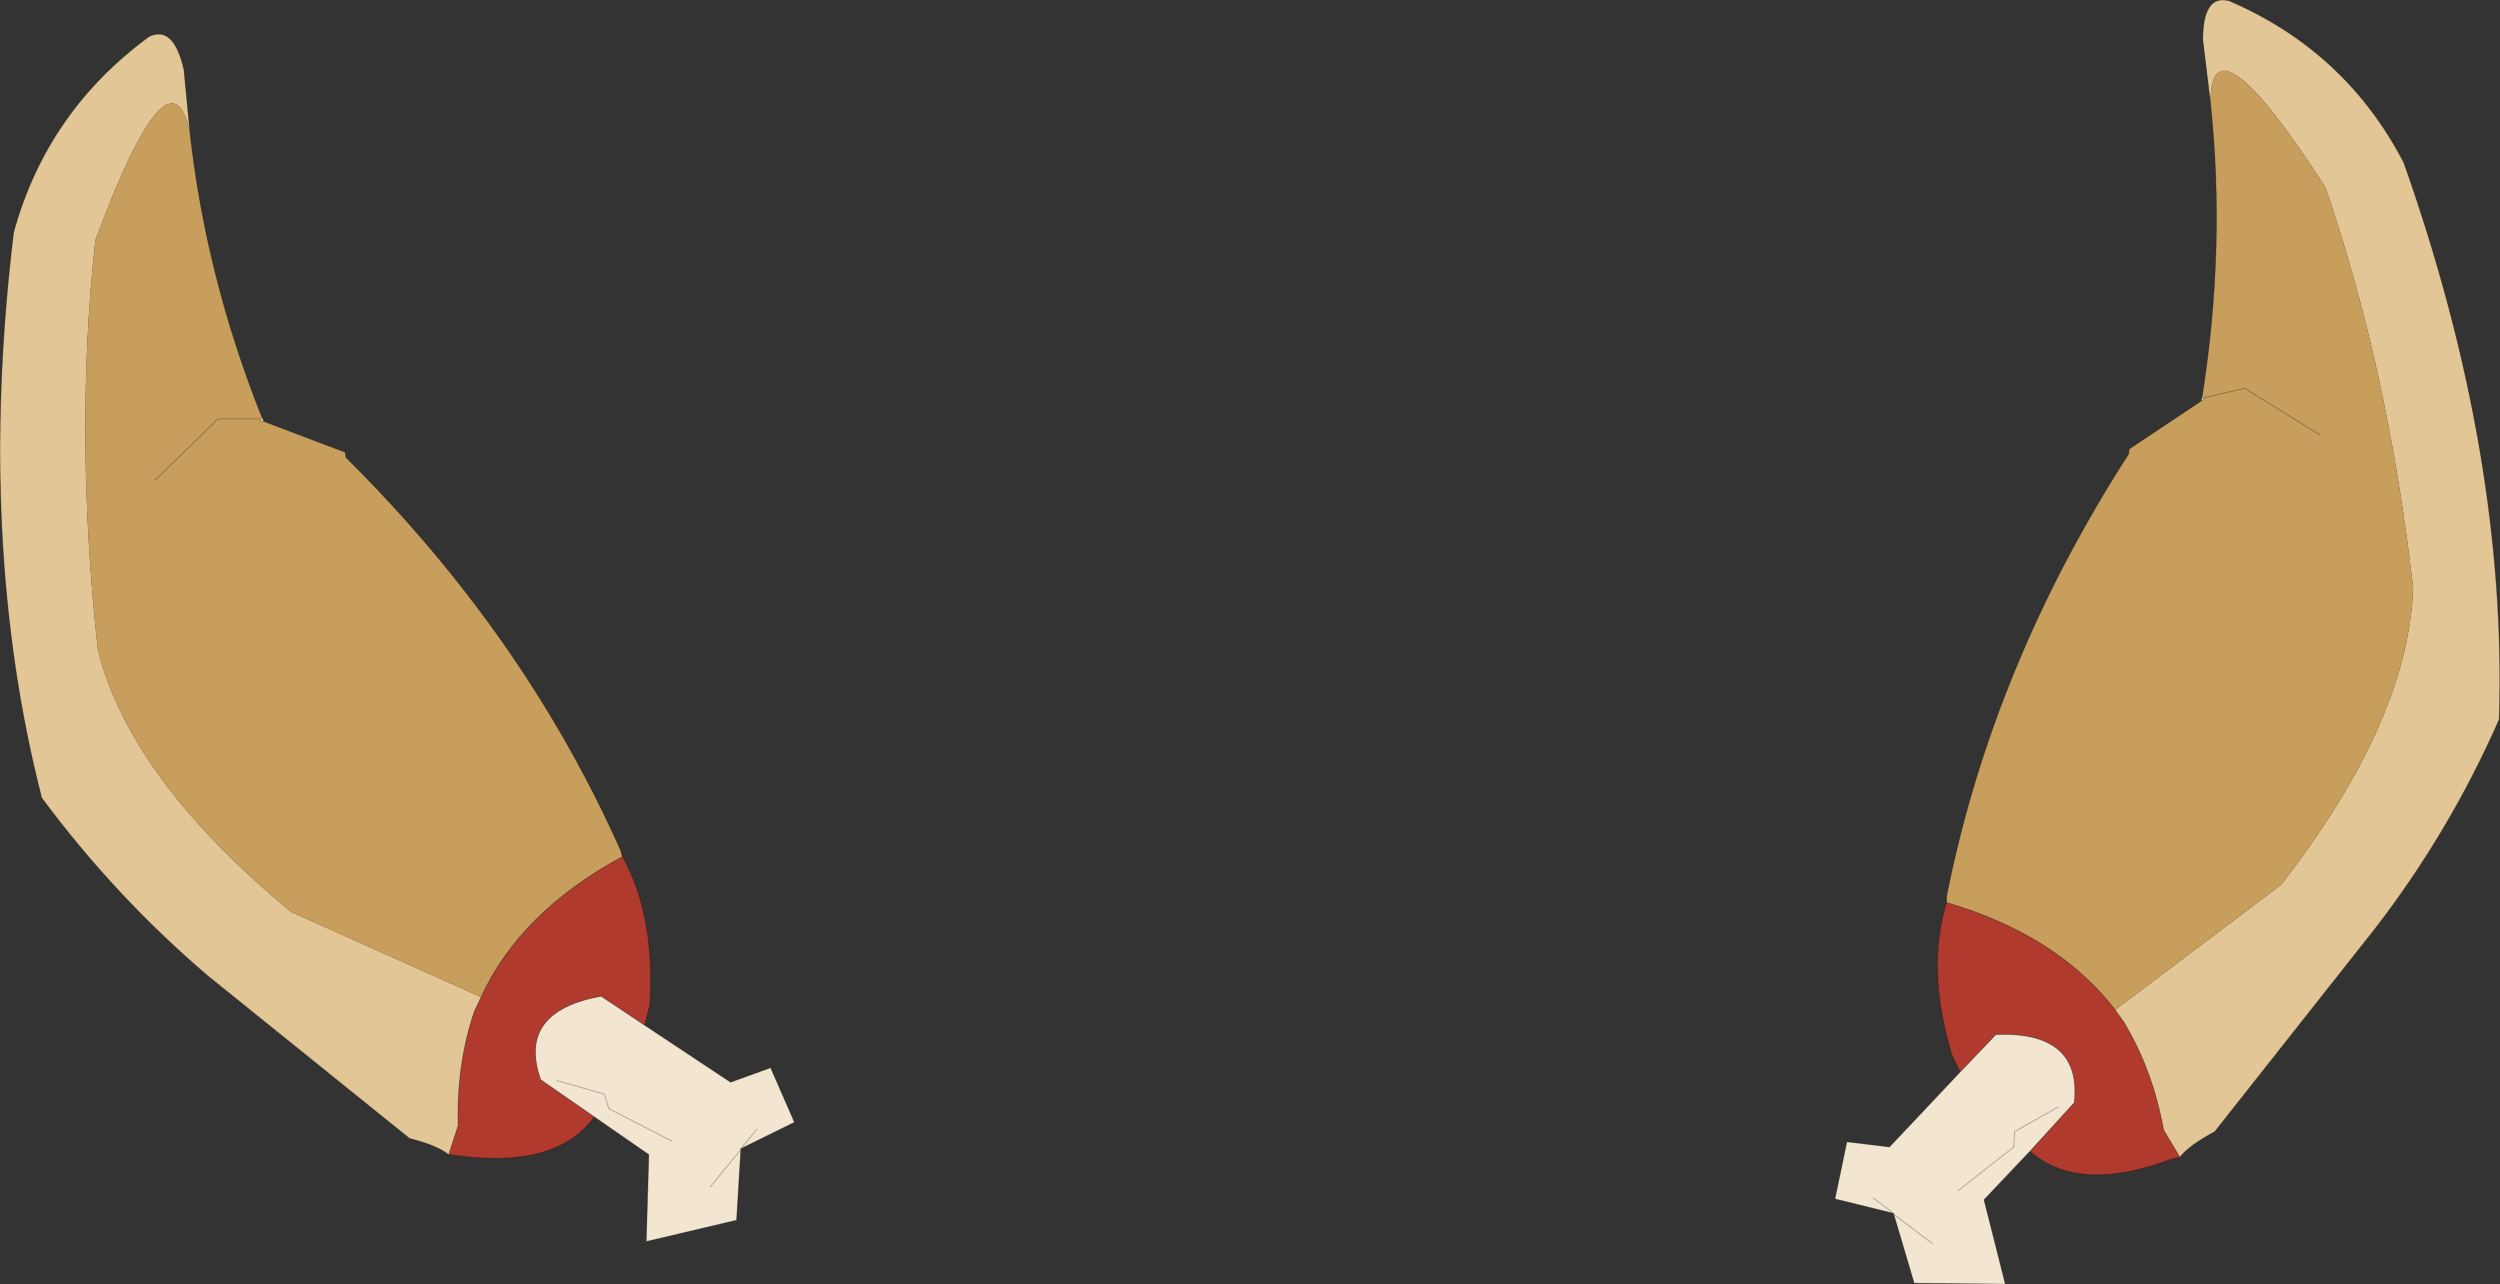 <?xml version="1.0" encoding="UTF-8" standalone="no"?>
<svg xmlns:xlink="http://www.w3.org/1999/xlink" height="75.4px" width="146.8px" xmlns="http://www.w3.org/2000/svg">
  <rect width="100%" height="100%" fill="#333333" stroke="none"/>
  <g transform="matrix(1.0, 0.0, 0.0, 1.0, 73.4, 37.7)">
    <path d="M-38.55 27.85 L-38.55 27.95 Q-40.8 30.95 -46.6 30.15 L-47.05 30.1 -46.5 28.4 Q-46.6 24.8 -45.55 21.7 L-45.15 20.85 Q-42.85 15.85 -36.85 12.6 -34.9 16.1 -35.25 21.35 L-35.55 22.5 -38.1 20.8 Q-43.05 21.7 -41.65 25.7 L-38.55 27.85" fill="#b13a2e" fill-rule="evenodd" stroke="none"/>
    <path d="M-47.05 30.1 Q-47.75 29.55 -49.35 29.15 L-61.2 19.6 Q-66.65 14.95 -70.95 9.15 -74.8 -5.85 -72.6 -24.05 -70.65 -31.15 -64.65 -35.55 -63.2 -36.25 -62.6 -33.6 L-62.25 -29.95 Q-63.45 -35.3 -67.8 -23.6 -69.05 -12.25 -67.65 0.5 -65.7 8.1 -56.3 15.85 L-45.15 20.85 -45.55 21.7 Q-46.6 24.8 -46.5 28.4 L-47.05 30.1" fill="#e3c695" fill-rule="evenodd" stroke="none"/>
    <path d="M-62.25 -29.95 Q-61.3 -21.4 -58.0 -13.15 L-58.15 -13.1 -58.1 -13.0 -57.9 -12.95 -53.15 -11.15 -53.1 -10.85 Q-42.6 -0.45 -36.95 12.25 L-36.85 12.6 Q-42.85 15.85 -45.15 20.85 L-56.3 15.85 Q-65.7 8.1 -67.65 0.5 -69.05 -12.25 -67.8 -23.6 -63.45 -35.3 -62.25 -29.95 M-64.3 -9.5 L-60.6 -13.1 -58.15 -13.1 -60.6 -13.1 -64.3 -9.5" fill="#c79e5c" fill-rule="evenodd" stroke="none"/>
    <path d="M-35.55 22.5 L-30.5 25.85 -28.15 25.0 -26.75 28.2 -29.9 29.75 -29.9 29.8 -30.15 33.95 -35.45 35.2 -35.3 30.1 -38.55 27.85 -41.65 25.7 Q-43.05 21.7 -38.1 20.8 L-35.55 22.5 M-40.7 25.75 L-37.9 26.55 -37.65 27.4 -33.95 29.3 -37.65 27.4 -37.9 26.55 -40.7 25.75 M-29.9 29.75 L-28.95 28.6 -29.9 29.75 M-31.7 32.0 L-29.9 29.8 -31.7 32.0" fill="#f2e6d0" fill-rule="evenodd" stroke="none"/>
    <path d="M-58.15 -13.1 L-58.0 -13.15 -58.1 -13.0 -58.15 -13.1" fill="#dfcda4" fill-rule="evenodd" stroke="none"/>
    <path d="M-58.0 -13.15 L-57.9 -12.95 -58.1 -13.0 -58.0 -13.15" fill="#f8ebcf" fill-rule="evenodd" stroke="none"/>
    <path d="M-38.55 27.85 L-38.55 27.95 Q-40.8 30.95 -46.6 30.15 L-47.05 30.1 Q-47.75 29.55 -49.35 29.15 L-61.2 19.6 Q-66.65 14.95 -70.95 9.15 -74.8 -5.85 -72.6 -24.05 -70.65 -31.15 -64.65 -35.55 -63.2 -36.25 -62.6 -33.6 L-62.25 -29.95 Q-61.3 -21.4 -58.0 -13.15 L-57.9 -12.95 -53.15 -11.15 M-53.1 -10.85 Q-42.6 -0.45 -36.95 12.25 L-36.8 12.55 -36.85 12.6 Q-34.9 16.1 -35.25 21.35 L-35.55 22.5 -30.5 25.85 -28.15 25.0 -26.75 28.2 -29.9 29.75 -29.9 29.8 -30.15 33.95 -35.45 35.2 -35.3 30.1 -38.55 27.85 -41.65 25.7 Q-43.05 21.7 -38.1 20.8 L-35.55 22.5 M-45.15 20.85 L-45.55 21.7 Q-46.6 24.8 -46.5 28.4 L-47.05 30.1 M-33.95 29.3 L-37.65 27.4 -37.9 26.55 -40.7 25.75 M-29.9 29.75 L-29.9 29.8 -31.7 32.0 M-28.95 28.6 L-29.9 29.75 M-36.95 12.25 L-36.85 12.6 Q-42.85 15.85 -45.15 20.85 M-58.15 -13.1 L-60.6 -13.1 -64.3 -9.5 M-58.15 -13.1 L-58.1 -13.0 -57.9 -12.95" fill="none" stroke="#000000" stroke-linecap="round" stroke-linejoin="round" stroke-opacity="0.302" stroke-width="0.05"/>
    <path d="M45.8 29.9 L45.85 29.95 Q48.7 32.4 54.15 30.35 L54.6 30.25 53.65 28.65 Q53.0 25.1 51.3 22.3 L50.8 21.6 Q47.4 17.2 40.9 15.3 39.7 19.2 41.2 24.2 L41.7 25.25 43.8 23.05 Q48.85 22.85 48.4 27.05 L45.8 29.9" fill="#b13a2e" fill-rule="evenodd" stroke="none"/>
    <path d="M54.6 30.25 Q55.15 29.55 56.65 28.75 L66.05 16.85 Q70.45 11.15 73.35 4.55 73.85 -10.9 67.75 -28.15 64.35 -34.7 57.5 -37.65 55.95 -38.05 55.95 -35.35 L56.4 -31.65 Q56.4 -37.15 63.15 -26.7 66.85 -15.95 68.3 -3.15 68.0 4.65 60.55 14.25 L50.8 21.6 51.3 22.3 Q53.0 25.1 53.65 28.65 L54.6 30.25" fill="#e3c695" fill-rule="evenodd" stroke="none"/>
    <path d="M56.4 -31.65 Q57.3 -23.15 55.9 -14.35 L56.05 -14.35 56.0 -14.25 55.85 -14.15 51.65 -11.35 51.6 -11.05 Q43.6 1.35 40.9 14.95 L40.9 15.3 Q47.4 17.2 50.8 21.6 L60.55 14.25 Q68.0 4.65 68.3 -3.15 66.85 -15.95 63.15 -26.7 56.4 -37.15 56.4 -31.65 M62.85 -12.15 L58.4 -14.9 56.05 -14.35 58.4 -14.9 62.85 -12.15" fill="#c79e5c" fill-rule="evenodd" stroke="none"/>
    <path d="M41.7 25.25 L37.55 29.65 35.05 29.35 34.35 32.7 37.8 33.55 36.6 32.65 37.8 33.55 37.8 33.6 39.0 37.65 44.35 37.7 43.1 32.75 45.8 29.9 48.4 27.05 Q48.85 22.85 43.8 23.05 L41.7 25.25 M47.45 27.3 L44.9 28.75 44.85 29.65 41.6 32.2 44.85 29.65 44.9 28.75 47.45 27.3 M40.1 35.35 L37.8 33.6 40.1 35.35" fill="#f2e6d0" fill-rule="evenodd" stroke="none"/>
    <path d="M56.0 -14.25 L56.05 -14.35 55.9 -14.35 56.0 -14.25" fill="#dfcda4" fill-rule="evenodd" stroke="none"/>
    <path d="M55.9 -14.35 L55.85 -14.15 56.0 -14.25 55.9 -14.35" fill="#f8ebcf" fill-rule="evenodd" stroke="none"/>
    <path d="M45.8 29.9 L45.85 29.95 Q48.7 32.4 54.15 30.35 L54.6 30.25 Q55.15 29.55 56.65 28.75 L66.05 16.85 Q70.45 11.15 73.35 4.55 73.85 -10.9 67.75 -28.15 64.35 -34.7 57.5 -37.65 55.95 -38.05 55.95 -35.35 L56.4 -31.65 Q57.3 -23.15 55.9 -14.35 L55.85 -14.15 51.65 -11.35 M51.6 -11.05 Q43.6 1.35 40.9 14.95 L40.85 15.3 40.9 15.3 Q39.7 19.2 41.2 24.2 L41.7 25.25 37.55 29.65 35.05 29.35 34.35 32.7 37.8 33.55 37.8 33.6 39.0 37.65 44.35 37.7 43.1 32.75 45.8 29.9 48.4 27.05 Q48.85 22.85 43.8 23.05 L41.7 25.25 M50.8 21.6 L51.3 22.3 Q53.0 25.1 53.65 28.65 L54.6 30.25 M41.6 32.2 L44.85 29.65 44.9 28.75 47.45 27.3 M36.6 32.65 L37.8 33.55 37.8 33.6 40.1 35.35 M40.9 14.95 L40.9 15.3 Q47.4 17.2 50.8 21.6 M55.85 -14.15 L56.0 -14.25 56.05 -14.35 58.4 -14.9 62.85 -12.15" fill="none" stroke="#000000" stroke-linecap="round" stroke-linejoin="round" stroke-opacity="0.302" stroke-width="0.05"/>
  </g>
</svg>
